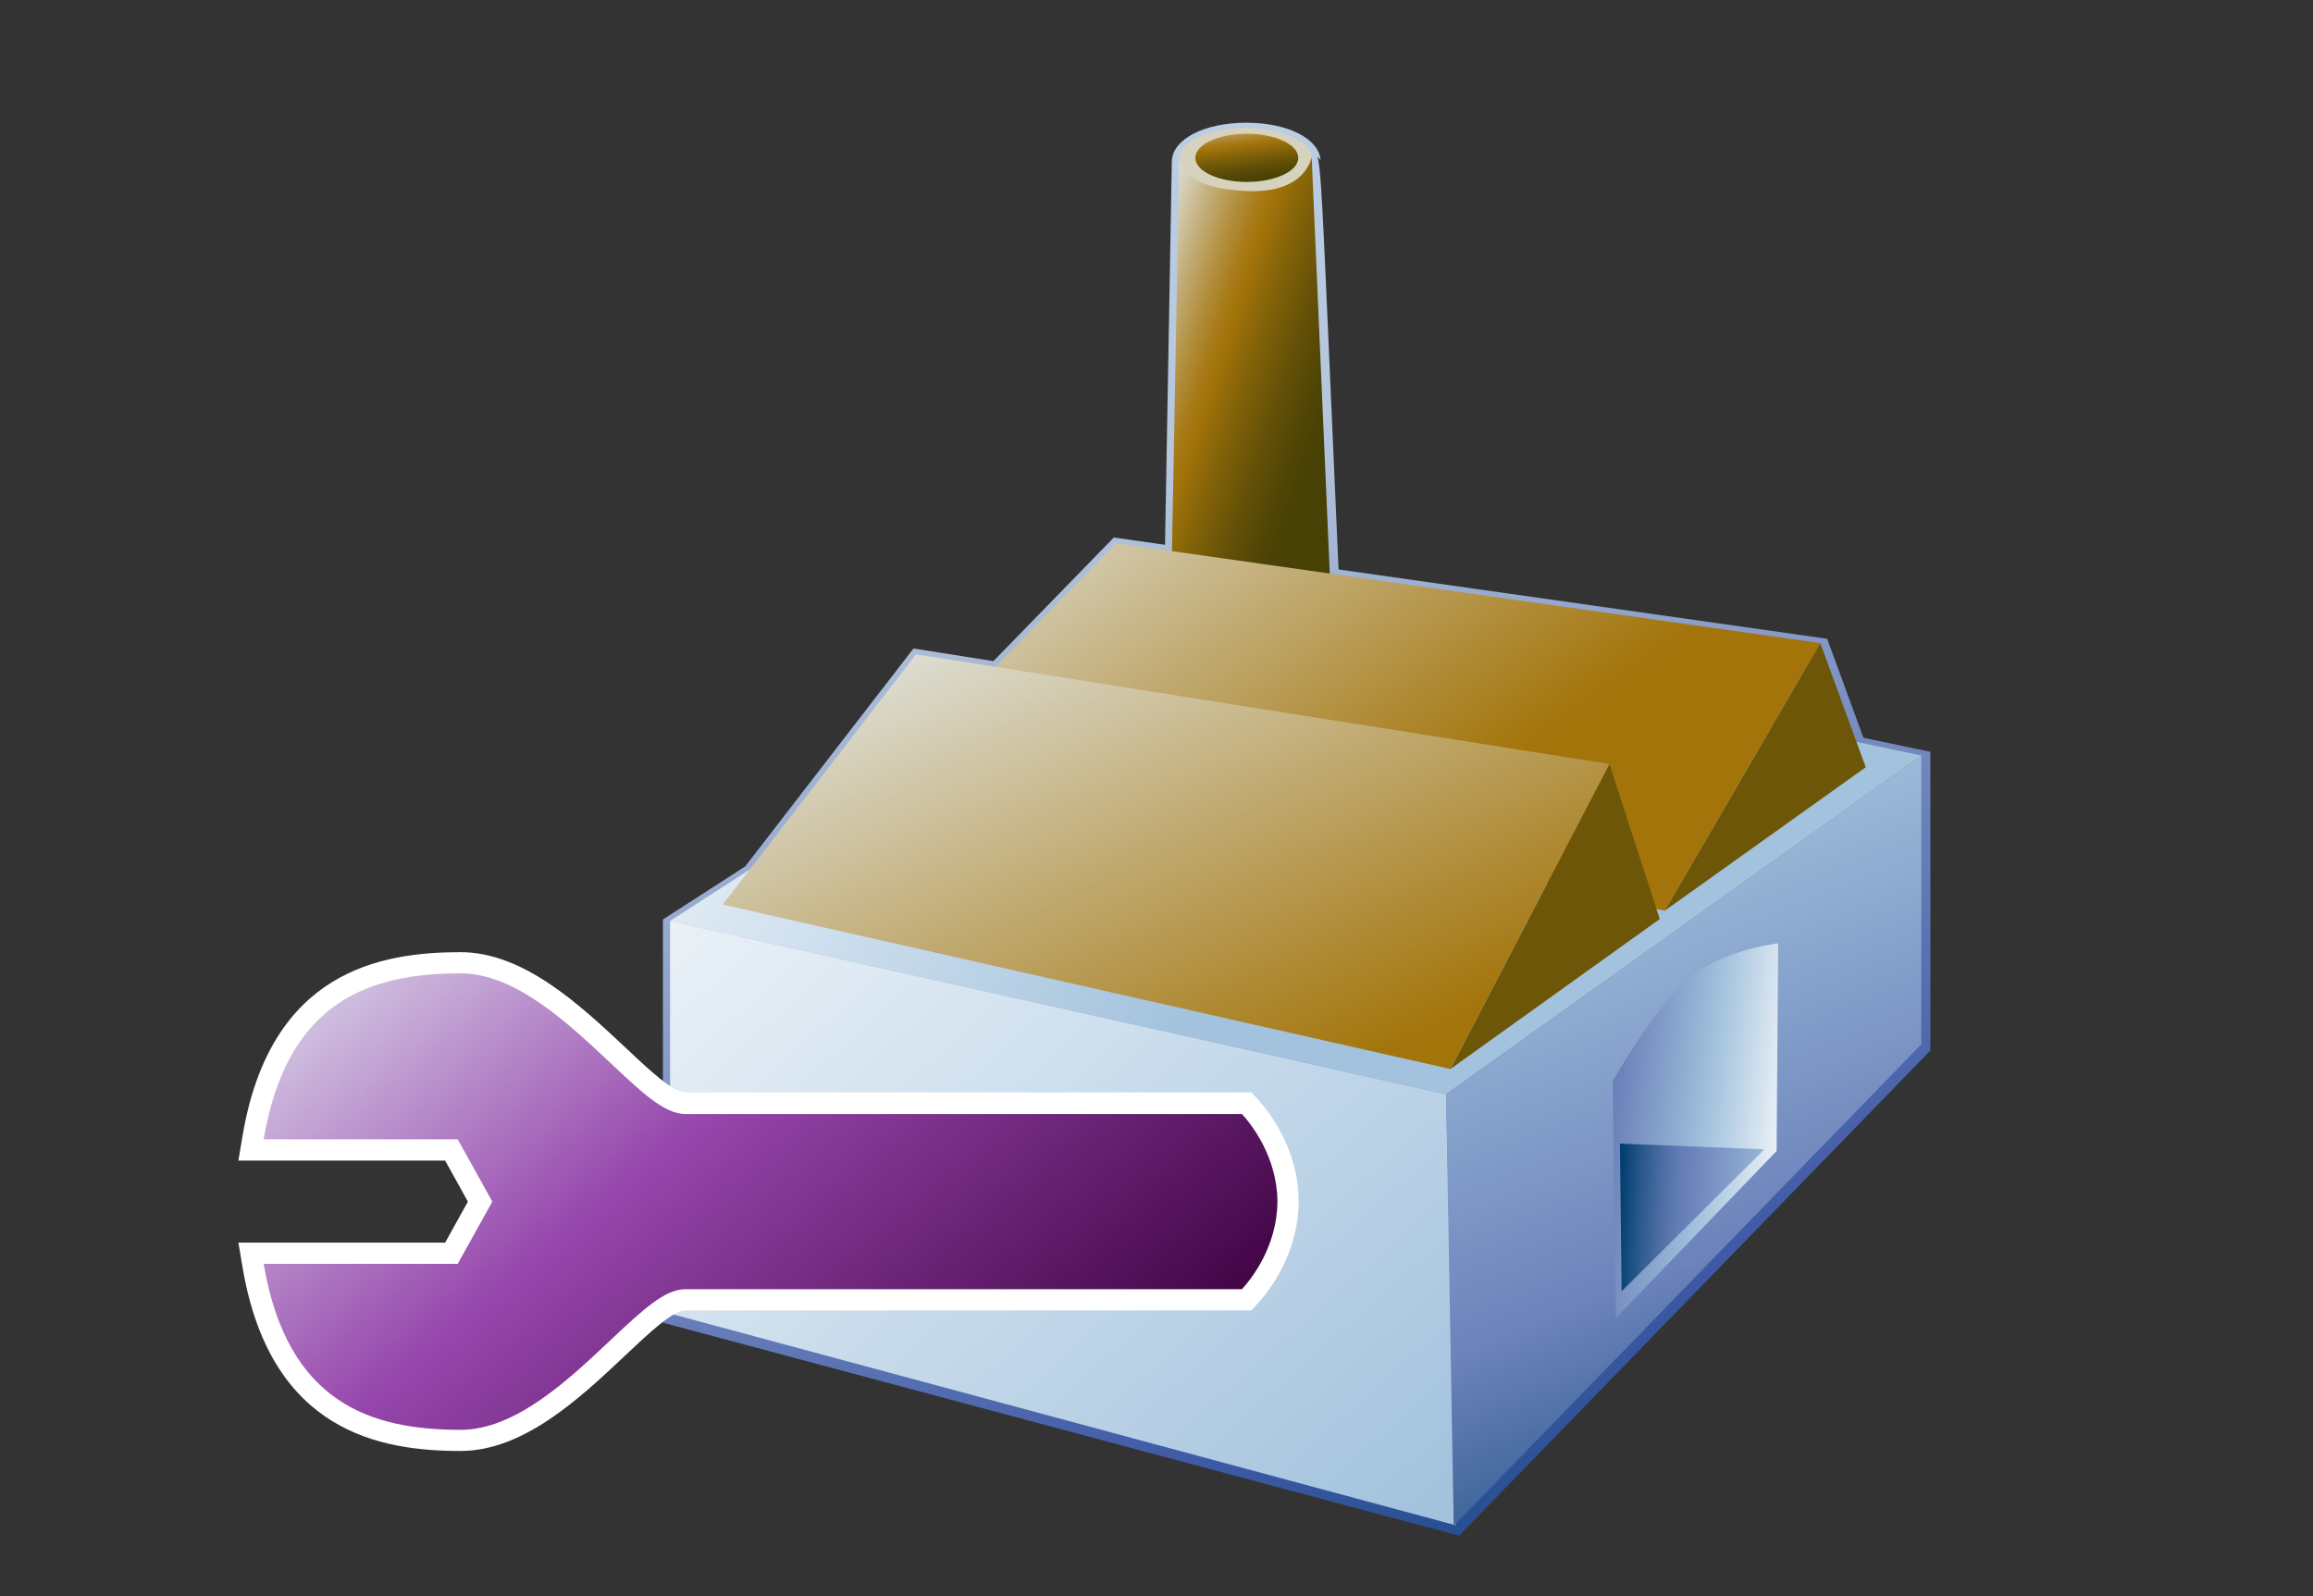 <?xml version="1.0" encoding="UTF-8"?>
<svg xmlns="http://www.w3.org/2000/svg" xmlns:xlink="http://www.w3.org/1999/xlink" contentScriptType="text/ecmascript" width="100" baseProfile="tiny" zoomAndPan="magnify" contentStyleType="text/css" viewBox="-189.486 -298.199 100 69" height="69" preserveAspectRatio="xMidYMid meet" version="1.1">
    <rect x="-189.486" y="-298.199" width="100" height="69" fill="#333333" stroke="none"/>
    <g>
        <g>
            <g>
                <linearGradient x1="-1051.672" gradientTransform="matrix(1 0 0 -1 899.666 -305.421)" y1="-4.652" x2="-1020.423" gradientUnits="userSpaceOnUse" y2="-84.402" xlink:type="simple" xlink:actuate="onLoad" id="XMLID_500_" xlink:show="other">
                    <stop stop-color="#bfd5e8" offset="0"/>
                    <stop stop-color="#b6c6dd" offset="0.303"/>
                    <stop stop-color="#3f5aa6" offset="0.775"/>
                    <stop stop-color="#003d6d" offset="1"/>
                </linearGradient>
                <path fill="url(#XMLID_500_)" d="M -138.824 -291.2 C -138.824 -291.2 -139.075 -277.093 -139.118 -274.646 C -139.67 -274.726 -141.332 -274.96 -141.332 -274.96 C -141.332 -274.96 -146.296 -269.864 -146.537 -269.617 C -146.858 -269.668 -149.993 -270.163 -149.993 -270.163 C -149.993 -270.163 -157.194 -260.837 -157.266 -260.743 C -157.364 -260.68 -160.825 -258.448 -160.825 -258.448 L -160.825 -241.014 L -126.403 -231.807 L -106.028 -252.783 L -106.028 -265.695 C -106.028 -265.695 -108.591 -266.233 -108.922 -266.303 C -109.045 -266.637 -110.49 -270.583 -110.49 -270.583 C -110.49 -270.583 -131.054 -273.5 -131.615 -273.58 C -131.638 -274.124 -131.998 -282.281 -131.998 -282.281 C -132.299 -289.143 -132.377 -290.937 -132.526 -291.417 C -132.463 -291.356 -132.392 -291.29 -132.392 -291.29 C -132.481 -292.219 -133.83 -292.894 -135.601 -292.894 C -137.438 -292.896 -138.824 -292.167 -138.824 -291.2 z "/>
            </g>
            <g>
                <linearGradient x1="-1060.091" gradientTransform="matrix(1 0 0 -1 899.666 -305.421)" y1="-26.425" x2="-1032.923" gradientUnits="userSpaceOnUse" y2="-43.593" xlink:type="simple" xlink:actuate="onLoad" id="XMLID_501_" xlink:show="other">
                    <stop stop-color="#ffffff" offset="0"/>
                    <stop stop-color="#a2c2dd" offset="1"/>
                </linearGradient>
                <polygon fill="url(#XMLID_501_)" points="-138.841,-272.357 -160.516,-258.385 -126.966,-250.892 -106.42,-265.537    "/>
                <linearGradient x1="-1064.733" gradientTransform="matrix(1 0 0 -1 899.666 -305.421)" y1="-35.365" x2="-1029.608" gradientUnits="userSpaceOnUse" y2="-74.74" xlink:type="simple" xlink:actuate="onLoad" id="XMLID_502_" xlink:show="other">
                    <stop stop-color="#ffffff" offset="0"/>
                    <stop stop-color="#a2c2dd" offset="1"/>
                </linearGradient>
                <polygon fill="url(#XMLID_502_)" points="-160.516,-258.385 -160.516,-241.409 -126.55,-232.257 -126.966,-250.892    "/>
                <linearGradient x1="-1028.785" gradientTransform="matrix(1 0 0 -1 899.666 -305.421)" y1="-25.698" x2="-1008.163" gradientUnits="userSpaceOnUse" y2="-76.202" xlink:type="simple" xlink:actuate="onLoad" id="XMLID_503_" xlink:show="other">
                    <stop stop-color="#ffffff" offset="0"/>
                    <stop stop-color="#a2c2dd" offset="0.35"/>
                    <stop stop-color="#6c83bb" offset="0.7"/>
                    <stop stop-color="#003d6d" offset="1"/>
                </linearGradient>
                <polygon fill="url(#XMLID_503_)" points="-106.42,-265.537 -106.42,-253.053 -126.636,-232.236 -126.966,-250.892    "/>
                <g>
                    <path fill="#d7d2be" d="M -132.769 -291.325 C -132.769 -290.582 -133.768 -289.903 -135.634 -289.903 C -137.22 -289.903 -138.513 -290.582 -138.513 -291.325 C -138.513 -292.069 -137.227 -292.672 -135.642 -292.672 C -134.054 -292.672 -132.769 -292.069 -132.769 -291.325 z "/>
                    <linearGradient x1="-1035.507" gradientTransform="matrix(1 0 0 -1 899.666 -305.421)" y1="-12.025" x2="-1035.085" gradientUnits="userSpaceOnUse" y2="-15.315" xlink:type="simple" xlink:actuate="onLoad" id="XMLID_504_" xlink:show="other">
                        <stop stop-color="#e6eef4" offset="0"/>
                        <stop stop-color="#dad9cb" offset="0.064"/>
                        <stop stop-color="#c3ae79" offset="0.203"/>
                        <stop stop-color="#b28f3d" offset="0.317"/>
                        <stop stop-color="#a77b18" offset="0.4"/>
                        <stop stop-color="#a3740a" offset="0.444"/>
                        <stop stop-color="#866408" offset="0.559"/>
                        <stop stop-color="#645107" offset="0.719"/>
                        <stop stop-color="#4f4505" offset="0.851"/>
                        <stop stop-color="#474105" offset="0.938"/>
                        <stop stop-color="#474105" offset="1"/>
                    </linearGradient>
                    <ellipse rx="2.226" ry="1.042" fill="url(#XMLID_504_)" cx="-135.582" cy="-291.375"/>
                    <linearGradient x1="-1041.887" gradientTransform="matrix(1 0 0 -1 899.666 -305.421)" y1="-23.851" x2="-1031.637" gradientUnits="userSpaceOnUse" y2="-27.226" xlink:type="simple" xlink:actuate="onLoad" id="XMLID_505_" xlink:show="other">
                        <stop stop-color="#e6eef4" offset="0"/>
                        <stop stop-color="#dad9cb" offset="0.064"/>
                        <stop stop-color="#c3ae79" offset="0.203"/>
                        <stop stop-color="#b28f3d" offset="0.317"/>
                        <stop stop-color="#a77b18" offset="0.4"/>
                        <stop stop-color="#a3740a" offset="0.444"/>
                        <stop stop-color="#866408" offset="0.559"/>
                        <stop stop-color="#645107" offset="0.719"/>
                        <stop stop-color="#4f4505" offset="0.851"/>
                        <stop stop-color="#474105" offset="0.938"/>
                        <stop stop-color="#474105" offset="1"/>
                    </linearGradient>
                    <path fill="url(#XMLID_505_)" d="M -138.502 -291.347 L -138.935 -268.047 C -138.935 -268.047 -137.642 -266.651 -135.422 -266.643 C -133.297 -266.633 -131.77 -268.243 -131.77 -268.243 L -132.778 -291.415 C -132.778 -291.415 -133.007 -289.85 -135.507 -289.937 C -138.562 -290.041 -138.502 -291.347 -138.502 -291.347 z "/>
                </g>
                <linearGradient x1="-1011.43" gradientTransform="matrix(1 0 0 -1 899.666 -305.421)" y1="-56.555" x2="-1022.678" gradientUnits="userSpaceOnUse" y2="-55.389" xlink:type="simple" xlink:actuate="onLoad" id="XMLID_506_" xlink:show="other">
                    <stop stop-color="#ffffff" offset="0"/>
                    <stop stop-color="#e0eaf3" offset="0.114"/>
                    <stop stop-color="#a2c2dd" offset="0.35"/>
                    <stop stop-color="#8ca9cf" offset="0.482"/>
                    <stop stop-color="#6c83bb" offset="0.7"/>
                    <stop stop-color="#637db5" offset="0.746"/>
                    <stop stop-color="#4c6ea4" offset="0.819"/>
                    <stop stop-color="#265689" offset="0.91"/>
                    <stop stop-color="#003d6d" offset="0.989"/>
                    <stop stop-color="#003d6d" offset="1"/>
                </linearGradient>
                <path fill="url(#XMLID_506_)" d="M -119.625 -241.216 L -119.765 -251.457 C -119.765 -251.457 -117.832 -254.859 -116.328 -256.017 C -114.824 -257.172 -112.61 -257.418 -112.61 -257.418 L -112.677 -248.439 L -119.625 -241.216 z "/>
                <linearGradient x1="-1008.63" gradientTransform="matrix(1 0 0 -1 899.666 -305.421)" y1="-60.323" x2="-1019.299" gradientUnits="userSpaceOnUse" y2="-59.823" xlink:type="simple" xlink:actuate="onLoad" id="XMLID_507_" xlink:show="other">
                    <stop stop-color="#ffffff" offset="0"/>
                    <stop stop-color="#e0eaf3" offset="0.114"/>
                    <stop stop-color="#a2c2dd" offset="0.35"/>
                    <stop stop-color="#8ca9cf" offset="0.482"/>
                    <stop stop-color="#6c83bb" offset="0.7"/>
                    <stop stop-color="#637db5" offset="0.746"/>
                    <stop stop-color="#4c6ea4" offset="0.819"/>
                    <stop stop-color="#265689" offset="0.91"/>
                    <stop stop-color="#003d6d" offset="0.989"/>
                    <stop stop-color="#003d6d" offset="1"/>
                </linearGradient>
                <polygon fill="url(#XMLID_507_)" points="-119.377,-242.373 -113.207,-248.51 -119.449,-248.757    "/>
                <g>
                    <polygon fill="#6d5607" points="-110.787,-270.394 -117.52,-258.821 -108.822,-265.029     "/>
                    <linearGradient x1="-1040.651" gradientTransform="matrix(1 0 0 -1 899.666 -305.421)" y1="-22.052" x2="-1026.317" gradientUnits="userSpaceOnUse" y2="-41.886" xlink:type="simple" xlink:actuate="onLoad" id="XMLID_508_" xlink:show="other">
                        <stop stop-color="#e2e6e4" offset="0"/>
                        <stop stop-color="#a3740a" offset="1"/>
                    </linearGradient>
                    <polygon fill="url(#XMLID_508_)" points="-149.459,-266.284 -117.52,-258.821 -110.787,-270.394 -141.245,-274.716     "/>
                </g>
                <polygon fill="#6d5607" points="-119.904,-265.169 -126.778,-251.982 -117.729,-258.466    "/>
                <linearGradient x1="-1044.76" gradientTransform="matrix(1 0 0 -1 899.666 -305.421)" y1="-30.721" x2="-1033.261" gradientUnits="userSpaceOnUse" y2="-54.72" xlink:type="simple" xlink:actuate="onLoad" id="XMLID_509_" xlink:show="other">
                    <stop stop-color="#e2e6e4" offset="0"/>
                    <stop stop-color="#a3740a" offset="1"/>
                </linearGradient>
                <polygon fill="url(#XMLID_509_)" points="-158.239,-259.091 -126.778,-251.982 -119.904,-265.169 -149.883,-269.911    "/>
            </g>
            <g>
                <path fill="#ffffff" d="M -169.575 -257.034 C -173.046 -257.034 -177.796 -256.213 -178.999 -249.096 L -179.179 -248.022 C -179.179 -248.022 -171.19 -248.022 -170.241 -248.022 C -169.956 -247.505 -169.526 -246.743 -169.257 -246.248 C -169.528 -245.76 -169.956 -244.987 -170.241 -244.477 C -171.19 -244.477 -179.179 -244.477 -179.179 -244.477 L -178.999 -243.408 C -177.796 -236.29 -173.045 -235.469 -169.575 -235.469 C -166.841 -235.469 -164.402 -237.762 -162.445 -239.608 C -161.385 -240.608 -160.387 -241.546 -159.858 -241.546 L -135.382 -241.546 L -135.11 -241.848 C -134.586 -242.423 -133.365 -244.005 -133.339 -246.221 L -133.339 -246.298 C -133.362 -248.516 -134.585 -250.096 -135.11 -250.673 L -135.382 -250.973 L -159.861 -250.973 C -160.387 -250.973 -161.387 -251.911 -162.442 -252.907 C -164.404 -254.741 -166.84 -257.034 -169.575 -257.034 z "/>
                <linearGradient x1="-1360.439" gradientTransform="matrix(1.19 0 0 1.19 1447.463 -4096.224)" y1="3219.338" x2="-1336.289" gradientUnits="userSpaceOnUse" y2="3247.95" xlink:type="simple" xlink:actuate="onLoad" id="XMLID_510_" xlink:show="other">
                    <stop stop-color="#e6eef4" offset="0"/>
                    <stop stop-color="#9646ac" offset="0.444"/>
                    <stop stop-color="#3d013f" offset="0.938"/>
                    <stop stop-color="#3d013f" offset="1"/>
                </linearGradient>
                <path fill="url(#XMLID_510_)" d="M -134.254 -246.243 C -134.254 -246.252 -134.252 -246.265 -134.252 -246.273 L -134.258 -246.273 C -134.279 -248.2 -135.385 -249.593 -135.793 -250.037 C -136.311 -250.037 -159.859 -250.037 -159.859 -250.037 C -160.754 -250.037 -161.722 -250.955 -163.074 -252.224 C -164.916 -253.955 -167.201 -256.118 -169.573 -256.118 C -173.424 -256.118 -177.067 -254.984 -178.087 -248.943 C -176.64 -248.943 -169.697 -248.943 -169.697 -248.943 L -168.201 -246.249 L -169.697 -243.56 C -169.697 -243.56 -176.639 -243.56 -178.087 -243.56 C -177.067 -237.517 -173.423 -236.383 -169.573 -236.383 C -167.201 -236.383 -164.914 -238.538 -163.074 -240.277 C -161.722 -241.545 -160.754 -242.463 -159.859 -242.463 C -159.859 -242.463 -136.306 -242.463 -135.793 -242.463 C -135.385 -242.906 -134.277 -244.299 -134.258 -246.23 L -134.252 -246.23 C -134.252 -246.225 -134.254 -246.236 -134.254 -246.243 z "/>
            </g>
        </g>
        <rect x="-189.486" width="100" fill="none" y="-298.199" height="69"/>
    </g>
</svg>
